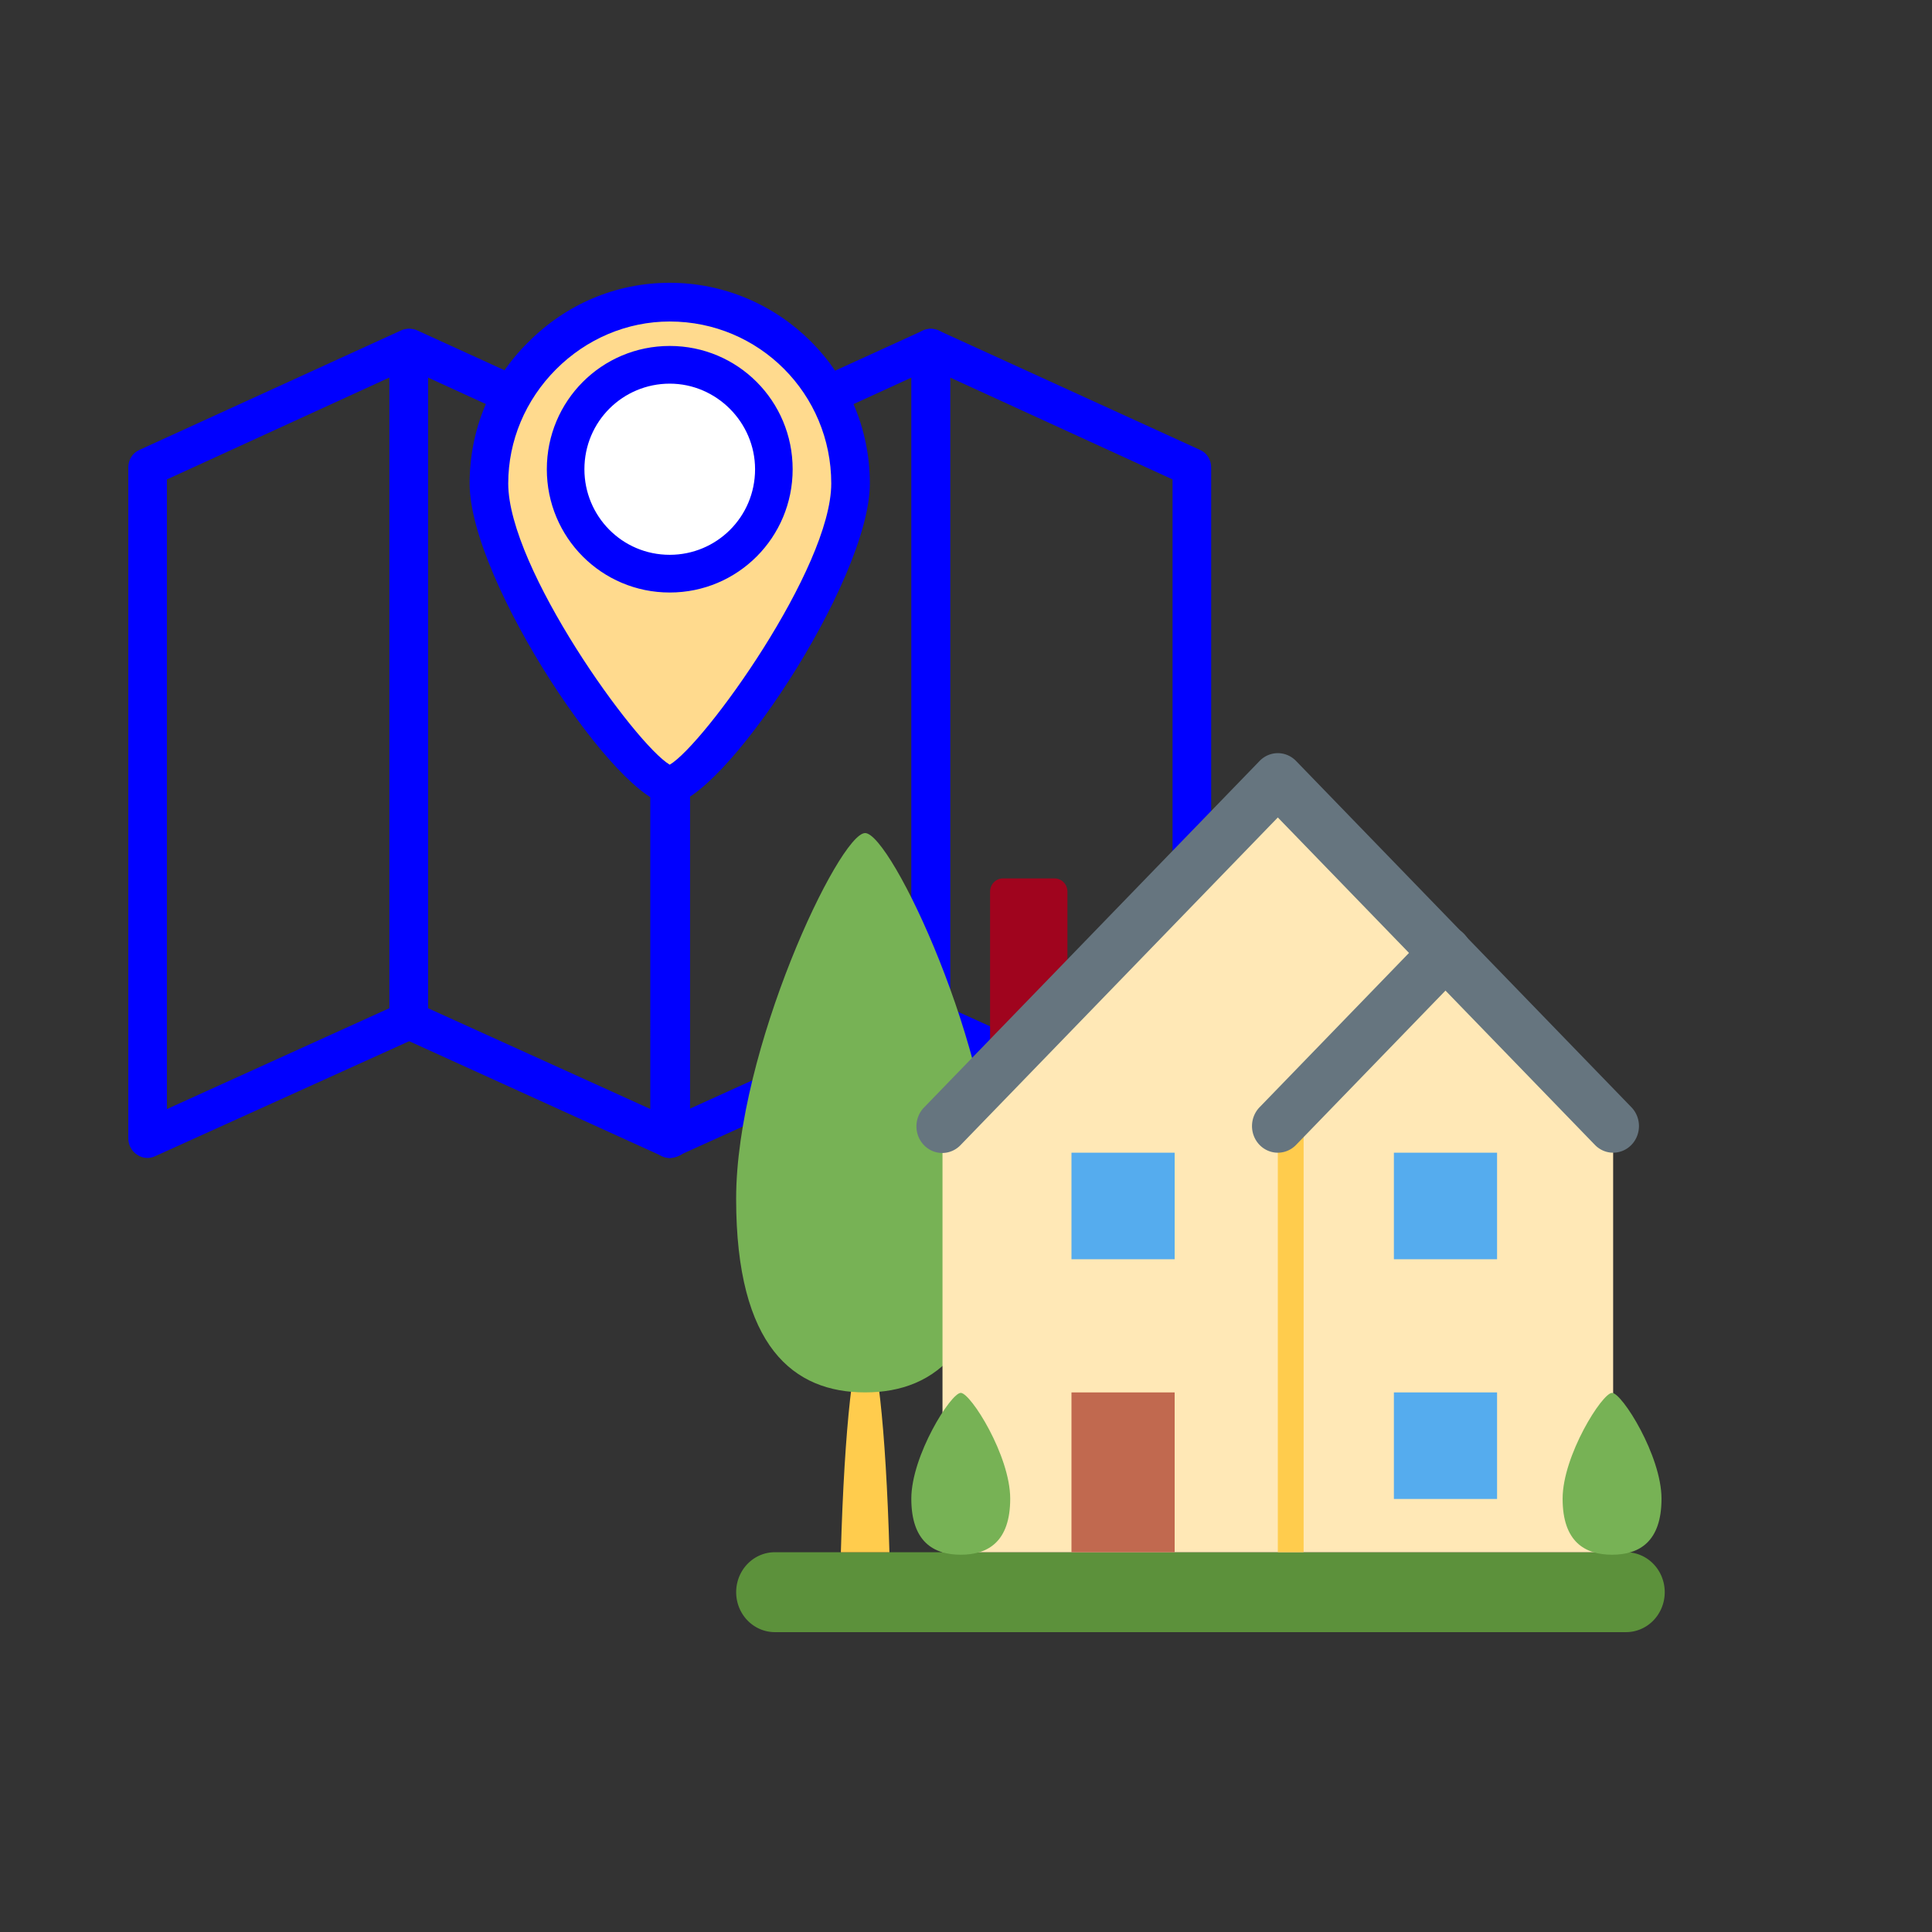 <?xml version="1.0" encoding="UTF-8" standalone="no"?>
<!-- Uploaded to: SVG Repo, www.svgrepo.com, Generator: SVG Repo Mixer Tools -->

<svg
   width="800"
   height="800"
   viewBox="0 0 128 128"
   id="Layer_1"
   version="1.1"
   xml:space="preserve"
   xmlns="http://www.w3.org/2000/svg"
   xmlns:svg="http://www.w3.org/2000/svg"><rect x="0" y="0" width="128" height="128" fill="#333333" stroke="none"/><defs
   id="defs44">







</defs>

<style
   type="text/css"
   id="style1">
	.st0{fill:#581166;}
	.st1{fill:#E83A3A;}
	.st2{fill:#FF5855;}
	.st3{opacity:0.5;}
	.st4{fill:#FFDA8E;}
	.st5{fill:#FFFFFF;}
	.st6{fill:#EABA65;}
	.st7{fill:#E6E6E6;}
	.st8{fill:#460A54;}
	.st9{fill:none;}
	.st10{fill:none;stroke:#581166;stroke-width:2;stroke-linecap:round;stroke-linejoin:round;stroke-miterlimit:10;}
	.st11{fill:#F2F2F2;}
</style>















<g
   id="g24"
   transform="matrix(0.673,0,0,0.675,-2.469,6.248)"
   style="fill:#0000ff">

<g
   id="g23"
   style="fill:#0000ff">

<g
   id="g22"
   style="fill:#0000ff">

<path
   class="st0"
   d="m 18.2,104.4 c -0.4,0 -0.7,-0.1 -1,-0.3 -0.5,-0.3 -0.9,-0.9 -0.9,-1.6 V 36.6 c 0,-0.7 0.4,-1.4 1.1,-1.7 L 43.1,23.2 c 0.6,-0.3 1.3,-0.2 1.8,0.1 0.5,0.3 0.9,0.9 0.9,1.6 v 66 c 0,0.7 -0.4,1.4 -1.1,1.7 L 19,104.2 c -0.2,0.1 -0.5,0.2 -0.8,0.2 z M 20.1,37.8 V 99.6 L 42,89.7 V 27.8 Z m 23.8,53.1 z"
   id="path21"
   style="fill:#0000ff" />

</g>

</g>

</g>

<g
   id="g27"
   transform="matrix(0.673,0,0,0.675,-2.469,6.248)"
   style="fill:#0000ff">

<g
   id="g26"
   style="fill:#0000ff">

<g
   id="g25"
   style="fill:#0000ff">

<path
   class="st0"
   d="m 69.6,104.4 c -0.3,0 -0.5,-0.1 -0.8,-0.2 L 43.2,92.6 c -0.7,-0.3 -1.1,-1 -1.1,-1.7 v -66 c 0,-0.6 0.3,-1.2 0.9,-1.6 0.5,-0.3 1.2,-0.4 1.8,-0.1 l 25.7,11.7 c 0.7,0.3 1.1,1 1.1,1.7 v 65.9 c 0,0.6 -0.3,1.2 -0.9,1.6 -0.4,0.2 -0.7,0.3 -1.1,0.3 z M 45.8,89.7 67.7,99.6 V 37.8 l -21.9,-10 z"
   id="path24"
   style="fill:#0000ff" />

</g>

</g>

</g>

<g
   id="g30"
   transform="matrix(0.673,0,0,0.675,-2.469,6.248)"
   style="fill:#0000ff">

<g
   id="g29"
   style="fill:#0000ff">

<g
   id="g28"
   style="fill:#0000ff">

<path
   class="st0"
   d="m 69.6,104.4 c -0.4,0 -0.7,-0.1 -1,-0.3 -0.5,-0.3 -0.9,-0.9 -0.9,-1.6 V 36.6 c 0,-0.7 0.4,-1.4 1.1,-1.7 L 94.5,23.2 c 0.6,-0.3 1.3,-0.2 1.8,0.1 0.5,0.3 0.9,0.9 0.9,1.6 v 66 c 0,0.7 -0.4,1.4 -1.1,1.7 l -25.7,11.6 c -0.3,0.1 -0.5,0.2 -0.8,0.2 z M 71.5,37.8 V 99.6 L 93.4,89.7 V 27.8 Z m 23.8,53.1 z"
   id="path27"
   style="fill:#0000ff" />

</g>

</g>

</g>

<g
   id="g33"
   transform="matrix(0.673,0,0,0.675,-2.469,6.248)"
   style="fill:#0000ff">

<g
   id="g32"
   style="fill:#0000ff">

<g
   id="g31"
   style="fill:#0000ff">

<path
   class="st0"
   d="m 121,104.4 c -0.3,0 -0.5,-0.1 -0.8,-0.2 L 94.5,92.6 c -0.7,-0.3 -1.1,-1 -1.1,-1.7 v -66 c 0,-0.6 0.3,-1.2 0.9,-1.6 0.5,-0.3 1.2,-0.4 1.8,-0.1 l 25.7,11.7 c 0.7,0.3 1.1,1 1.1,1.7 v 65.9 c 0,0.6 -0.3,1.2 -0.9,1.6 -0.3,0.2 -0.6,0.3 -1,0.3 z M 97.2,89.7 119.1,99.6 V 37.8 l -21.9,-10 z"
   id="path30"
   style="fill:#0000ff" />

</g>

</g>

</g>

<g
   id="g36"
   transform="matrix(0.673,0,0,0.675,-2.469,6.248)">

<g
   id="g35">

<g
   id="g34">

<path
   class="st4"
   d="m 69.6,20.4 c -9.8,0 -17.8,8 -17.8,17.8 0,9.8 14.8,29.6 17.8,29.6 3,0 17.8,-19.8 17.8,-29.6 0,-9.8 -8,-17.8 -17.8,-17.8 z m 0,26.6 c -5.7,0 -10.2,-4.6 -10.2,-10.2 0,-5.7 4.6,-10.2 10.2,-10.2 5.6,0 10.2,4.6 10.2,10.2 0,5.6 -4.5,10.2 -10.2,10.2 z"
   id="path33" />

</g>

</g>

</g><g
   id="g39"
   transform="matrix(0.673,0,0,0.675,-2.469,6.248)">

<g
   id="g38">

<g
   id="g37">

<circle
   class="st5"
   cx="69.6"
   cy="36.8"
   r="10.2"
   id="circle36" />

</g>

</g>

</g><g
   id="g43"
   transform="matrix(0.673,0,0,0.675,-2.469,6.248)"
   style="fill:#0000ff">

<g
   id="g42"
   style="fill:#0000ff">

<g
   id="g41"
   style="fill:#0000ff">

<g
   id="g40"
   style="fill:#0000ff">

<path
   class="st0"
   d="m 69.6,69.7 c -5,0 -19.7,-21.9 -19.7,-31.5 0,-5.2 2,-10.2 5.8,-13.9 3.7,-3.7 8.6,-5.8 13.9,-5.8 0,0 0,0 0,0 10.8,0 19.7,8.8 19.7,19.7 0,9.6 -14.7,31.5 -19.7,31.5 z M 69.3,66 Z m 0.6,0 z M 69.6,22.3 c -4.2,0 -8.2,1.7 -11.2,4.7 -3,3 -4.7,7 -4.7,11.2 0,8.3 12.5,25.6 15.9,27.6 3.4,-2 15.9,-19.3 15.9,-27.6 0,-8.8 -7.1,-15.9 -15.9,-15.9 z m 0,26.6 c -6.7,0 -12.1,-5.4 -12.1,-12.1 0,-6.7 5.4,-12.1 12.1,-12.1 6.7,0 12.1,5.4 12.1,12.1 0,6.7 -5.4,12.1 -12.1,12.1 z m 0,-20.5 c -4.6,0 -8.4,3.7 -8.4,8.4 0,4.6 3.7,8.4 8.4,8.4 4.6,0 8.4,-3.7 8.4,-8.4 0,-4.6 -3.8,-8.4 -8.4,-8.4 z"
   id="path39"
   style="fill:#0000ff" />

</g>

</g>

</g>

</g>

<path
   fill="#5c913b"
   d="m 110.293,105.486 a 2.563,2.647 0 0 1 -2.563,2.647 H 51.336 a 2.563,2.647 0 0 1 0,-5.294 h 56.394 a 2.563,2.647 0 0 1 2.563,2.647 z"
   id="path1"
   style="stroke-width:1.737" /><path
   fill="#a0041e"
   d="M 69.867,72.314 H 66.449 A 0.854,0.882 0 0 1 65.595,71.431 V 59.079 a 0.854,0.882 0 0 1 0.854,-0.882 h 3.418 a 0.854,0.882 0 0 1 0.854,0.882 v 12.353 a 0.854,0.882 0 0 1 -0.854,0.882 z"
   id="path2"
   style="stroke-width:1.737" /><path
   fill="#ffcc4d"
   d="m 58.927,102.839 c -0.234,-8.218 -0.865,-14.117 -1.61,-14.117 -0.743,0 -1.374,5.899 -1.608,14.117 z"
   id="path3"
   style="stroke-width:1.737" /><path
   fill="#77b255"
   d="m 65.861,79.423 c 0,9.838 -3.825,12.827 -8.545,12.827 -4.718,0 -8.545,-2.989 -8.545,-12.827 0,-9.841 6.836,-24.23 8.545,-24.23 1.709,0 8.545,14.389 8.545,24.23 z"
   id="path4"
   style="stroke-width:1.737" /><path
   fill="#ffe8b6"
   d="M 62.443,74.604 84.659,51.664 106.875,74.604 V 102.839 H 62.443 Z"
   id="path5"
   style="stroke-width:1.737" /><path
   fill="#ffcc4d"
   d="m 84.659,74.604 h 1.709 v 28.234 h -1.709 z"
   id="path6"
   style="stroke-width:1.737" /><path
   fill="#66757f"
   d="m 106.875,76.369 a 1.704,1.759 0 0 1 -1.208,-0.517 L 84.659,54.159 63.652,75.852 a 1.709,1.764 0 1 1 -2.416,-2.495 L 83.451,50.416 a 1.707,1.763 0 0 1 2.416,0 l 22.216,22.94 a 1.707,1.763 0 0 1 -1.208,3.012 z"
   id="path7"
   style="stroke-width:1.737" /><path
   fill="#66757f"
   d="M 84.659,76.369 A 1.707,1.763 0 0 1 83.451,73.357 L 94.559,61.886 a 1.709,1.764 0 1 1 2.416,2.495 L 85.868,75.852 a 1.704,1.759 0 0 1 -1.208,0.517 z"
   id="path8"
   style="stroke-width:1.737" /><path
   fill="#c1694f"
   d="m 70.988,92.251 h 6.836 v 10.588 h -6.836 z"
   id="path9"
   style="stroke-width:1.737" /><path
   fill="#55acee"
   d="m 70.988,76.369 h 6.836 v 7.059 h -6.836 z m 21.361,0 h 6.836 v 7.059 h -6.836 z m 0,15.882 h 6.836 v 7.059 h -6.836 z"
   id="path10"
   style="stroke-width:1.737" /><path
   fill="#77b255"
   d="m 66.929,99.293 c 0,2.846 -1.466,3.711 -3.276,3.711 -1.808,0 -3.276,-0.865 -3.276,-3.711 0,-2.846 2.62,-7.011 3.276,-7.011 0.656,0 3.276,4.163 3.276,7.011 z m 43.15,0 c 0,2.846 -1.466,3.711 -3.276,3.711 -1.808,0 -3.276,-0.865 -3.276,-3.711 0,-2.846 2.62,-7.011 3.276,-7.011 0.656,0 3.276,4.163 3.276,7.011 z"
   id="path11"
   style="stroke-width:1.737" /></svg>
